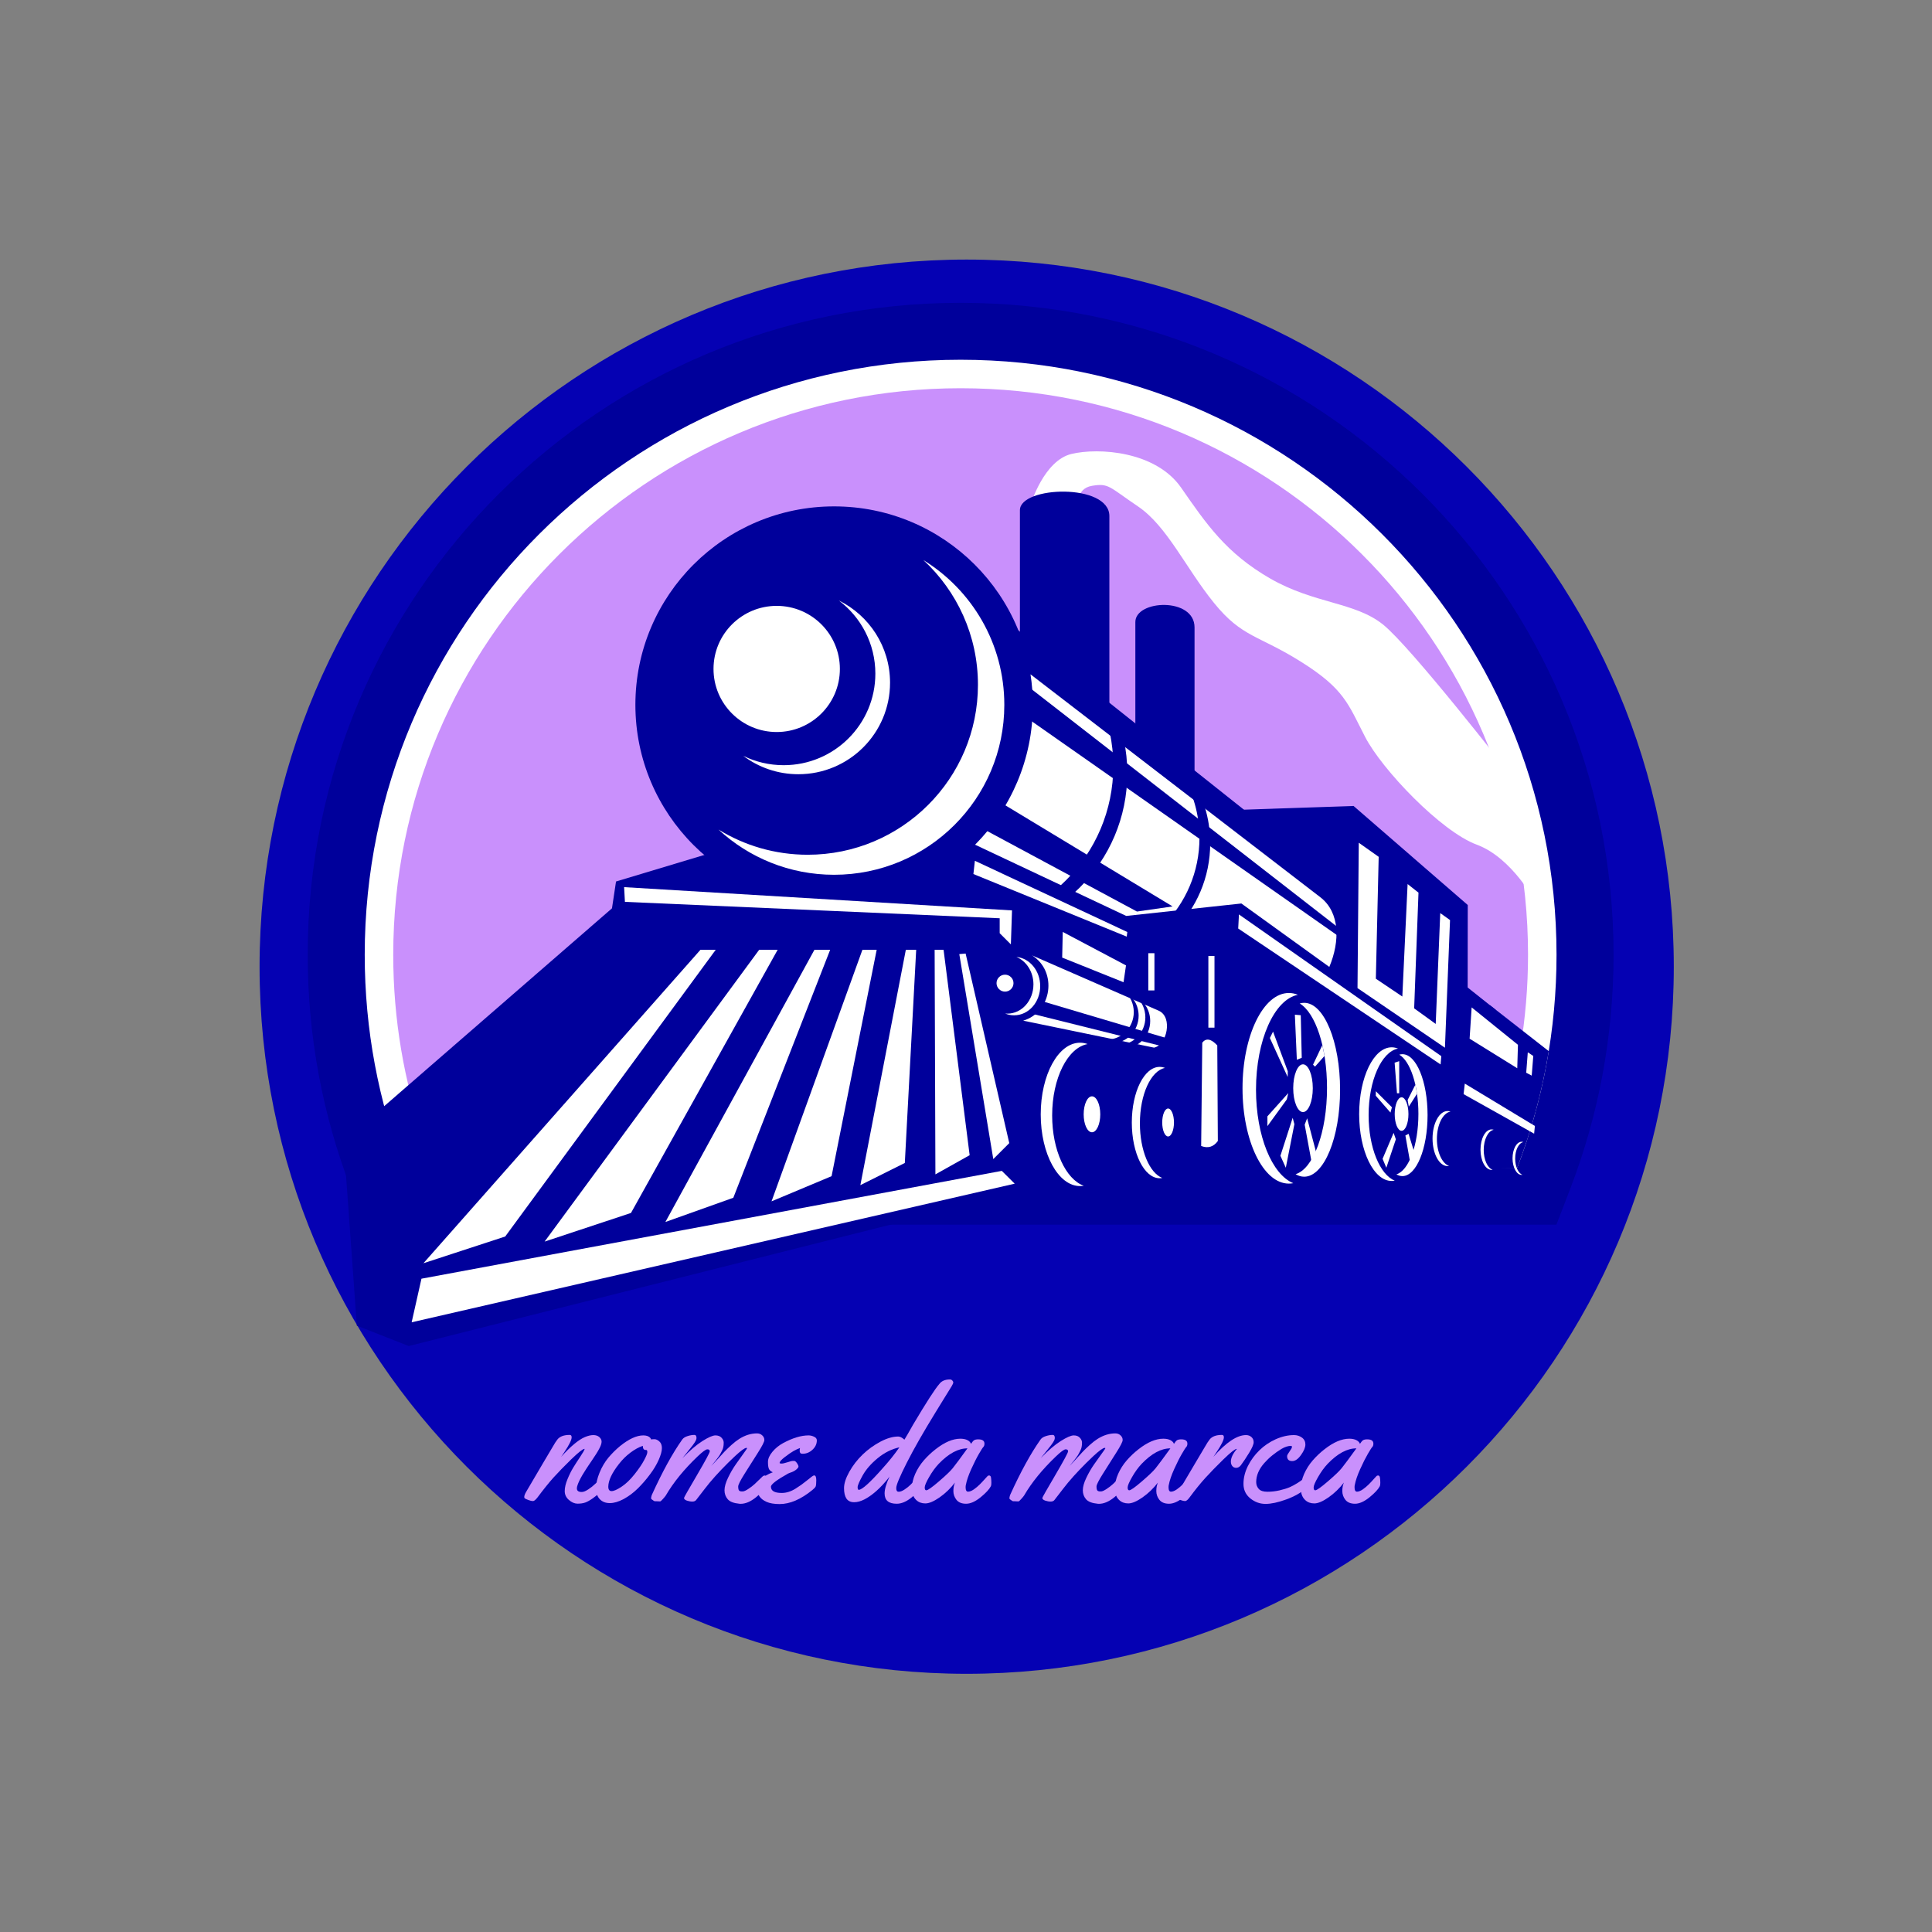 <svg xmlns="http://www.w3.org/2000/svg" xmlns:xlink="http://www.w3.org/1999/xlink" width="500" zoomAndPan="magnify" viewBox="0 0 375 375" height="500" preserveAspectRatio="xMidYMid meet" version="1.0"><rect x="0" y="0" width="375" height="375" fill="#808080" stroke="none"/><defs><g/><clipPath id="c42039d53a"><path d="M 50.383 50.383 L 324.883 50.383 L 324.883 324.883 L 50.383 324.883 Z M 50.383 50.383 " clip-rule="nonzero"/></clipPath><clipPath id="6a4c553a9a"><path d="M 59.723 58.781 L 313.191 58.781 L 313.191 238 L 59.723 238 Z M 59.723 58.781 " clip-rule="nonzero"/></clipPath><clipPath id="8db2779d7c"><path d="M 67.062 164.812 L 197.434 164.812 L 197.434 261.266 L 67.062 261.266 Z M 67.062 164.812 " clip-rule="nonzero"/></clipPath></defs><g clip-path="url(#c42039d53a)"><path fill="#0501b3" d="M 187.633 50.383 C 111.832 50.383 50.383 111.832 50.383 187.633 C 50.383 263.434 111.832 324.883 187.633 324.883 C 263.434 324.883 324.883 263.434 324.883 187.633 C 324.883 111.832 263.434 50.383 187.633 50.383 " fill-opacity="1" fill-rule="nonzero"/></g><g clip-path="url(#6a4c553a9a)"><path fill="#00009b" d="M 186.457 58.777 C 256.453 58.777 313.191 115.434 313.191 185.32 C 313.191 201.262 310.234 216.539 304.828 230.617 L 302.102 237.711 L 70.812 237.711 L 68.086 230.617 C 62.68 216.539 59.723 201.262 59.723 185.32 C 59.723 115.434 116.465 58.777 186.457 58.777 " fill-opacity="1" fill-rule="nonzero"/></g><path fill="#ffffff" d="M 70.793 185.32 C 70.793 121.535 122.574 69.828 186.457 69.828 C 250.34 69.828 302.121 121.535 302.121 185.32 C 302.121 199.887 299.422 213.824 294.492 226.66 L 78.422 226.66 C 73.492 213.824 70.793 199.887 70.793 185.32 " fill-opacity="1" fill-rule="nonzero"/><path fill="#c990fc" d="M 186.457 75.355 C 247.281 75.355 296.59 124.59 296.59 185.32 C 296.59 197.867 294.484 209.914 290.617 221.133 L 82.297 221.133 C 78.426 209.914 76.328 197.867 76.328 185.32 C 76.328 124.59 125.633 75.355 186.457 75.355 " fill-opacity="1" fill-rule="nonzero"/><path fill="#ffffff" d="M 200.117 97.75 C 200.117 97.75 202.664 89.395 207.949 88.117 C 213.238 86.84 224.336 87.57 229.258 94.66 C 234.18 101.754 238.016 107.387 246.566 112.301 C 255.121 117.215 262.965 116.836 268.426 121.207 C 273.883 125.57 292.828 149.949 292.828 149.949 L 296.832 164.496 L 298.102 175.223 C 298.102 175.223 293.555 166.5 286.637 163.949 C 279.719 161.395 268.254 149.391 264.965 143.027 C 261.676 136.664 260.957 133.746 252.574 128.48 C 244.195 123.211 241.109 123.77 235.641 117.031 C 230.172 110.293 226.539 102.117 220.887 98.297 C 215.234 94.48 215.234 93.75 211.957 94.297 C 208.68 94.844 209.23 98.48 209.23 98.48 L 200.117 97.75 " fill-opacity="1" fill-rule="evenodd"/><path fill="#00009b" d="M 220.371 120.738 C 220.371 116.41 231.859 115.875 231.859 121.785 L 231.859 165.699 L 220.371 165.699 L 220.371 120.738 " fill-opacity="1" fill-rule="evenodd"/><path fill="#00009b" d="M 197.965 99.027 C 197.965 94.328 215.328 93.746 215.328 100.168 L 215.328 147.879 L 197.965 147.879 L 197.965 99.027 " fill-opacity="1" fill-rule="evenodd"/><path fill="#00009b" d="M 288.691 226.66 C 288.961 218.488 289.211 203.113 289.172 195.086 L 300.613 204.027 C 299.336 211.863 297.266 219.438 294.492 226.66 L 288.691 226.66 " fill-opacity="1" fill-rule="nonzero"/><path fill="#00009b" d="M 171.758 101.777 L 290.277 195.969 C 290.32 204.082 290.473 212.227 290.199 220.336 L 147.078 173.047 L 171.758 101.777 " fill-opacity="1" fill-rule="evenodd"/><path fill="#00009b" d="M 123.328 136.805 C 123.328 115.531 140.598 98.289 161.898 98.289 C 183.203 98.289 200.473 115.531 200.473 136.805 C 200.473 158.074 183.203 175.32 161.898 175.32 C 140.598 175.32 123.328 158.074 123.328 136.805 " fill-opacity="1" fill-rule="nonzero"/><g clip-path="url(#8db2779d7c)"><path fill="#00009b" d="M 140.102 164.922 L 119.57 171.098 L 118.785 176.305 L 67.168 221.137 L 67.168 228.238 L 69.266 257.309 L 79.332 261.266 L 197.121 231.59 L 191.891 173.852 L 140.102 164.922 " fill-opacity="1" fill-rule="evenodd"/></g><path fill="#00009b" d="M 284.863 200.375 L 284.891 175.664 L 262.727 156.438 L 235.086 157.367 L 242.867 180.277 L 284.863 200.375 " fill-opacity="1" fill-rule="evenodd"/><path fill="#ffffff" d="M 179.23 108.711 C 188.656 114.523 194.938 124.93 194.938 136.805 C 194.938 155.023 180.148 169.793 161.898 169.793 C 153.234 169.793 145.348 166.461 139.453 161.012 C 144.488 164.113 150.426 165.906 156.781 165.906 C 175.031 165.906 189.82 151.137 189.82 132.918 C 189.82 123.352 185.742 114.738 179.23 108.711 " fill-opacity="1" fill-rule="nonzero"/><path fill="#ffffff" d="M 150.754 117.598 C 157.527 117.598 163.02 123.078 163.02 129.84 C 163.02 136.602 157.527 142.086 150.754 142.086 C 143.984 142.086 138.492 136.602 138.492 129.84 C 138.492 123.078 143.984 117.598 150.754 117.598 " fill-opacity="1" fill-rule="nonzero"/><path fill="#ffffff" d="M 256.285 174.16 C 260.102 177.102 260.105 182.711 258.02 187.68 L 240.949 175.367 L 218.598 177.781 L 189.262 163.957 C 196.191 156.992 200.473 147.398 200.473 136.805 C 200.473 134.793 200.32 132.812 200.02 130.883 L 256.285 174.16 " fill-opacity="1" fill-rule="evenodd"/><path fill="#00009b" d="M 216.09 148.699 C 216.09 144.164 215.125 139.852 213.391 135.961 L 216.176 137.473 C 217.867 141.324 218.809 145.586 218.809 150.062 C 218.809 167.391 204.738 181.438 187.383 181.438 C 181.773 181.438 176.512 179.973 171.953 177.402 C 175.84 179.121 180.141 180.074 184.664 180.074 C 202.02 180.074 216.09 166.027 216.09 148.699 " fill-opacity="1" fill-rule="nonzero"/><path fill="#00009b" d="M 220.551 141.66 C 229.004 145.398 234.902 153.848 234.902 163.676 C 234.902 176.965 224.113 187.738 210.801 187.738 C 206.5 187.738 202.465 186.613 198.969 184.645 C 201.949 185.961 205.246 186.691 208.715 186.691 C 222.027 186.691 232.816 175.918 232.816 162.629 C 232.816 153.629 227.875 145.789 220.551 141.66 " fill-opacity="1" fill-rule="nonzero"/><path fill="#00009b" d="M 192.875 231.496 L 294.27 226.645 L 295.137 213.164 L 187.141 182.652 L 192.875 231.496 " fill-opacity="1" fill-rule="evenodd"/><path fill="#ffffff" d="M 196.953 229.75 L 79.902 256.656 L 81.805 248.195 L 194.449 227.266 L 196.953 229.75 " fill-opacity="1" fill-rule="evenodd"/><path fill="#ffffff" d="M 183.082 183.84 L 188.207 224.223 L 181.562 227.945 L 181.41 183.598 L 183.082 183.84 " fill-opacity="1" fill-rule="evenodd"/><path fill="#ffffff" d="M 177.891 183.227 L 175.625 225.73 L 166.996 230.035 L 176.109 182.871 L 177.891 183.227 " fill-opacity="1" fill-rule="evenodd"/><path fill="#ffffff" d="M 170.496 182.688 L 161.41 228.293 L 149.754 233.18 L 168.164 182.223 L 170.496 182.688 " fill-opacity="1" fill-rule="evenodd"/><path fill="#ffffff" d="M 161.875 182.457 L 142.336 232.484 L 129.152 237.188 L 159.488 181.785 L 161.875 182.457 " fill-opacity="1" fill-rule="evenodd"/><path fill="#ffffff" d="M 152.375 181.785 L 122.473 235.434 L 105.707 240.992 L 149.176 181.875 L 152.375 181.785 " fill-opacity="1" fill-rule="evenodd"/><path fill="#ffffff" d="M 141.125 181.352 L 98.062 240.004 L 82.188 245.195 L 139.027 180.879 L 141.125 181.352 " fill-opacity="1" fill-rule="evenodd"/><path fill="#ffffff" d="M 196.211 183.305 L 196.43 176.711 L 121.141 172.195 L 121.297 175.051 L 194.039 178.234 L 194.039 181.133 L 196.211 183.305 " fill-opacity="1" fill-rule="evenodd"/><path fill="#ffffff" d="M 279.758 205 L 240.477 177.492 L 240.336 180.227 L 279.617 206.609 L 279.758 205 " fill-opacity="1" fill-rule="evenodd"/><path fill="#ffffff" d="M 200.316 185.438 C 205.312 188.57 204.195 196.465 198.598 198.109 L 223.992 203.344 C 226.457 202.898 227.723 197.441 224.906 196.176 L 200.316 185.438 " fill-opacity="1" fill-rule="evenodd"/><path fill="#ffffff" d="M 263.738 163.578 L 263.492 191.789 L 280.461 203.363 L 281.449 178.586 L 279.551 177.23 L 278.672 198.746 L 274.488 195.719 L 275.328 173.262 L 273.215 171.594 L 272.191 193.426 L 267.051 189.969 L 267.602 166.309 L 263.738 163.578 " fill-opacity="1" fill-rule="evenodd"/><path fill="#ffffff" d="M 281.262 226.312 C 281.168 226.332 281.074 226.34 280.977 226.34 C 279.359 226.34 278.055 223.945 278.055 220.996 C 278.055 218.047 279.359 215.652 280.977 215.652 C 281.172 215.652 281.363 215.688 281.547 215.754 C 280.066 216.012 278.902 218.297 278.902 221.074 C 278.902 223.668 279.918 225.828 281.262 226.312 " fill-opacity="1" fill-rule="nonzero"/><path fill="#ffffff" d="M 218.809 180.902 L 189.223 167.082 L 188.938 169.652 L 218.699 181.797 L 218.809 180.902 " fill-opacity="1" fill-rule="evenodd"/><path fill="#ffffff" d="M 206.281 180.887 L 206.168 185.867 L 218.078 190.652 L 218.555 187.383 L 206.281 180.887 " fill-opacity="1" fill-rule="evenodd"/><path fill="#ffffff" d="M 236.273 202.914 L 236.383 221.461 C 235.547 222.617 234.469 222.941 233.145 222.434 L 233.359 202.375 C 234.102 201.441 235.074 201.621 236.273 202.914 " fill-opacity="1" fill-rule="evenodd"/><path fill="#ffffff" d="M 234.543 185.555 L 235.73 185.555 L 235.73 199.465 L 234.543 199.465 L 234.543 185.555 " fill-opacity="1" fill-rule="nonzero"/><path fill="#ffffff" d="M 222.883 185.016 L 224.074 185.016 L 224.074 192.242 L 222.883 192.242 L 222.883 185.016 " fill-opacity="1" fill-rule="nonzero"/><path fill="#ffffff" d="M 197.285 185.742 C 199.871 185.992 201.902 188.426 201.902 191.398 C 201.902 194.531 199.641 197.07 196.844 197.07 C 196.23 197.07 195.641 196.949 195.098 196.723 C 195.242 196.734 195.387 196.746 195.535 196.746 C 198.328 196.746 200.59 194.203 200.59 191.066 C 200.59 188.625 199.215 186.539 197.285 185.742 " fill-opacity="1" fill-rule="nonzero"/><path fill="#00009b" d="M 227.598 175.938 L 192.676 154.824 L 188.082 159.414 L 220.684 176.93 L 227.598 175.938 " fill-opacity="1" fill-rule="evenodd"/><path fill="#00009b" d="M 260.367 180.523 L 197.602 131.73 L 197.602 138.137 L 260.699 182.344 L 260.367 180.523 " fill-opacity="1" fill-rule="evenodd"/><path fill="#ffffff" d="M 285.645 195.535 L 285.25 201.609 L 294.5 207.348 L 294.633 202.793 L 285.645 195.535 " fill-opacity="1" fill-rule="evenodd"/><path fill="#ffffff" d="M 289.719 227.055 C 289.652 227.066 289.582 227.074 289.512 227.074 C 288.324 227.074 287.363 225.316 287.363 223.148 C 287.363 220.977 288.324 219.219 289.512 219.219 C 289.656 219.219 289.797 219.246 289.934 219.293 C 288.84 219.484 287.988 221.16 287.988 223.203 C 287.988 225.109 288.734 226.699 289.719 227.055 " fill-opacity="1" fill-rule="nonzero"/><path fill="#ffffff" d="M 295.512 228.031 C 295.457 228.039 295.398 228.043 295.344 228.043 C 294.371 228.043 293.582 226.605 293.582 224.832 C 293.582 223.055 294.371 221.617 295.344 221.617 C 295.457 221.617 295.574 221.637 295.684 221.68 C 294.793 221.832 294.094 223.207 294.094 224.879 C 294.094 226.438 294.703 227.738 295.512 228.031 " fill-opacity="1" fill-rule="nonzero"/><path fill="#ffffff" d="M 172.758 132.508 C 172.758 142.324 164.793 150.277 154.961 150.277 C 150.945 150.277 147.242 148.949 144.262 146.707 C 146.629 147.871 149.293 148.523 152.109 148.523 C 161.938 148.523 169.906 140.566 169.906 130.754 C 169.906 124.953 167.117 119.797 162.812 116.555 C 168.703 119.449 172.758 125.504 172.758 132.508 " fill-opacity="1" fill-rule="nonzero"/><path fill="#ffffff" d="M 296.543 204.254 L 296.238 208.219 L 297.305 208.777 L 297.609 204.965 L 296.543 204.254 " fill-opacity="1" fill-rule="evenodd"/><path fill="#ffffff" d="M 297.773 220.043 L 284.082 212.371 L 284.316 210.328 L 297.922 218.551 L 297.773 220.043 " fill-opacity="1" fill-rule="evenodd"/><path fill="#ffffff" d="M 193.426 190.828 C 193.426 189.922 194.164 189.184 195.074 189.184 C 195.98 189.184 196.719 189.922 196.719 190.828 C 196.719 191.734 195.98 192.473 195.074 192.473 C 194.164 192.473 193.426 191.734 193.426 190.828 " fill-opacity="1" fill-rule="nonzero"/><path fill="#00009b" d="M 228.855 202.223 L 202.203 194.309 L 200.324 196.773 L 227.961 203.664 L 228.855 202.223 " fill-opacity="1" fill-rule="evenodd"/><path fill="#00009b" d="M 220.625 193.523 C 222.191 194.438 223.254 196.176 223.254 198.172 C 223.254 201.121 220.934 203.512 218.07 203.512 C 216.727 203.512 215.5 202.98 214.578 202.117 C 215.332 202.555 216.203 202.809 217.129 202.809 C 219.992 202.809 222.312 200.418 222.312 197.465 C 222.312 195.902 221.66 194.5 220.625 193.523 " fill-opacity="1" fill-rule="nonzero"/><path fill="#00009b" d="M 218.379 192.496 C 219.945 193.414 221.008 195.152 221.008 197.145 C 221.008 200.094 218.688 202.484 215.824 202.484 C 214.477 202.484 213.254 201.957 212.328 201.09 C 213.082 201.531 213.957 201.781 214.883 201.781 C 217.746 201.781 220.066 199.391 220.066 196.441 C 220.066 194.879 219.414 193.473 218.379 192.496 " fill-opacity="1" fill-rule="nonzero"/><path fill="#00009b" d="M 126.008 178.555 L 190.477 178.555 L 190.477 184.355 L 126.008 184.355 L 126.008 178.555 " fill-opacity="1" fill-rule="nonzero"/><path fill="#ffffff" d="M 186.199 185.191 L 192.797 224.977 L 195.898 221.879 L 187.426 185.082 L 186.199 185.191 " fill-opacity="1" fill-rule="evenodd"/><path fill="#ffffff" d="M 210.359 230.156 C 210.117 230.195 209.871 230.215 209.625 230.215 C 205.418 230.215 202.004 223.988 202.004 216.305 C 202.004 208.621 205.418 202.391 209.625 202.391 C 210.133 202.391 210.629 202.48 211.109 202.652 C 207.246 203.328 204.223 209.27 204.223 216.504 C 204.223 223.262 206.863 228.891 210.359 230.156 " fill-opacity="1" fill-rule="nonzero"/><path fill="#ffffff" d="M 210.34 216.289 C 210.34 214.359 211.059 212.797 211.949 212.797 C 212.84 212.797 213.562 214.359 213.562 216.289 C 213.562 218.215 212.84 219.773 211.949 219.773 C 211.059 219.773 210.34 218.215 210.34 216.289 " fill-opacity="1" fill-rule="nonzero"/><path fill="#ffffff" d="M 225.598 228.645 C 225.426 228.68 225.254 228.695 225.078 228.695 C 222.098 228.695 219.684 223.855 219.684 217.887 C 219.684 211.918 222.098 207.082 225.078 207.082 C 225.438 207.082 225.789 207.152 226.129 207.285 C 223.395 207.809 221.254 212.426 221.254 218.043 C 221.254 223.293 223.121 227.664 225.598 228.645 " fill-opacity="1" fill-rule="nonzero"/><path fill="#ffffff" d="M 225.586 217.875 C 225.586 216.379 226.094 215.164 226.727 215.164 C 227.355 215.164 227.867 216.379 227.867 217.875 C 227.867 219.371 227.355 220.586 226.727 220.586 C 226.094 220.586 225.586 219.371 225.586 217.875 " fill-opacity="1" fill-rule="nonzero"/><path fill="#ffffff" d="M 251.031 229.656 C 250.746 229.711 250.457 229.738 250.164 229.738 C 245.195 229.738 241.172 221.457 241.172 211.238 C 241.172 201.02 245.195 192.738 250.164 192.738 C 250.766 192.738 251.352 192.859 251.918 193.09 C 247.355 193.984 243.789 201.887 243.789 211.504 C 243.789 220.488 246.902 227.98 251.031 229.656 " fill-opacity="1" fill-rule="nonzero"/><path fill="#ffffff" d="M 252.27 194.773 C 252.555 194.688 252.848 194.645 253.141 194.645 C 256.988 194.645 260.109 202.199 260.109 211.52 C 260.109 220.84 256.988 228.398 253.141 228.398 C 252.566 228.398 252.008 228.23 251.473 227.91 C 254.91 226.875 257.574 219.773 257.574 211.164 C 257.574 203.234 255.316 196.582 252.27 194.773 " fill-opacity="1" fill-rule="nonzero"/><path fill="#ffffff" d="M 251.012 211.219 C 251.012 208.656 251.863 206.582 252.91 206.582 C 253.961 206.582 254.812 208.656 254.812 211.219 C 254.812 213.777 253.961 215.855 252.91 215.855 C 251.863 215.855 251.012 213.777 251.012 211.219 " fill-opacity="1" fill-rule="nonzero"/><path fill="#ffffff" d="M 270.727 229.168 C 270.527 229.203 270.324 229.223 270.121 229.223 C 266.637 229.223 263.812 223.418 263.812 216.254 C 263.812 209.09 266.637 203.281 270.121 203.281 C 270.539 203.281 270.953 203.367 271.352 203.527 C 268.152 204.156 265.648 209.695 265.648 216.441 C 265.648 222.738 267.832 227.988 270.727 229.168 " fill-opacity="1" fill-rule="nonzero"/><path fill="#ffffff" d="M 271.598 204.707 C 271.797 204.648 272 204.617 272.207 204.617 C 274.906 204.617 277.09 209.914 277.09 216.449 C 277.09 222.984 274.906 228.281 272.207 228.281 C 271.805 228.281 271.41 228.164 271.039 227.941 C 273.449 227.215 275.312 222.234 275.312 216.203 C 275.312 210.641 273.73 205.977 271.598 204.707 " fill-opacity="1" fill-rule="nonzero"/><path fill="#ffffff" d="M 270.711 216.238 C 270.711 214.441 271.309 212.988 272.047 212.988 C 272.781 212.988 273.379 214.441 273.379 216.238 C 273.379 218.035 272.781 219.488 272.047 219.488 C 271.309 219.488 270.711 218.035 270.711 216.238 " fill-opacity="1" fill-rule="nonzero"/><path fill="#ffffff" d="M 252.477 197.051 L 252.668 205.32 L 251.715 205.703 L 251.332 196.953 L 252.477 197.051 " fill-opacity="1" fill-rule="evenodd"/><path fill="#ffffff" d="M 256.668 202.836 L 254.859 206.652 L 255.242 207.035 L 257.086 204.957 L 256.668 202.836 " fill-opacity="1" fill-rule="evenodd"/><path fill="#ffffff" d="M 253.715 217.059 L 255.664 224.43 L 254.574 225.52 L 253.238 218.297 L 253.715 217.059 " fill-opacity="1" fill-rule="evenodd"/><path fill="#ffffff" d="M 251.238 218.203 L 249.574 226.66 L 248.527 224.336 L 250.91 216.965 L 251.238 218.203 " fill-opacity="1" fill-rule="evenodd"/><path fill="#ffffff" d="M 249.766 213.402 L 246.004 218.582 L 246.004 216.68 L 250.051 212.164 L 249.766 213.402 " fill-opacity="1" fill-rule="evenodd"/><path fill="#ffffff" d="M 249.957 207.934 L 247.098 200.234 L 246.48 201.473 L 249.934 209.043 L 249.957 207.934 " fill-opacity="1" fill-rule="evenodd"/><path fill="#ffffff" d="M 274.719 210.547 L 273.219 213.508 L 273.445 214.797 L 275.043 212.297 L 274.719 210.547 " fill-opacity="1" fill-rule="evenodd"/><path fill="#ffffff" d="M 273.402 220.07 L 274.707 224.309 L 273.625 225.148 L 272.785 220.395 L 273.402 220.07 " fill-opacity="1" fill-rule="evenodd"/><path fill="#ffffff" d="M 270.934 221.133 L 269.086 226.66 L 268.359 224.926 L 270.5 219.887 L 270.934 221.133 " fill-opacity="1" fill-rule="evenodd"/><path fill="#ffffff" d="M 271.586 205.973 L 271.586 212.203 L 271.152 212.203 L 270.695 206.258 L 271.586 205.973 " fill-opacity="1" fill-rule="evenodd"/><path fill="#ffffff" d="M 270.172 214.922 L 267.051 211.805 L 267.035 212.684 L 269.891 215.953 L 270.172 214.922 " fill-opacity="1" fill-rule="evenodd"/><g fill="#c990fc" fill-opacity="1"><g transform="translate(102.785, 291.329)"><g><path d="M 9.188 -2.422 C 9.188 -1.961 9.5 -1.734 10.125 -1.734 C 10.457 -1.734 10.879 -1.898 11.391 -2.234 C 11.898 -2.566 12.359 -2.93 12.766 -3.328 C 13.859 -4.41 14.477 -4.953 14.625 -4.953 C 14.895 -4.953 15.031 -4.555 15.031 -3.766 C 15.031 -2.984 14.785 -2.445 14.297 -2.156 C 12.797 -0.801 11.633 0.02 10.812 0.312 C 10.352 0.469 9.844 0.539 9.281 0.531 C 8.727 0.52 8.18 0.281 7.641 -0.188 C 7.098 -0.656 6.828 -1.227 6.828 -1.906 C 6.828 -2.582 7.004 -3.348 7.359 -4.203 C 7.711 -5.066 8.078 -5.805 8.453 -6.422 C 8.828 -7.035 9.285 -7.75 9.828 -8.562 C 10.367 -9.375 10.656 -9.879 10.688 -10.078 L 10.656 -10.109 C 10.312 -10.078 9.453 -9.395 8.078 -8.062 C 6.711 -6.727 5.582 -5.566 4.688 -4.578 C 3.801 -3.598 2.742 -2.285 1.516 -0.641 C 1.16 -0.191 0.875 0.031 0.656 0.031 C 0.438 0.031 0.145 -0.035 -0.219 -0.172 C -0.594 -0.316 -0.82 -0.422 -0.906 -0.484 C -0.988 -0.547 -1.031 -0.641 -1.031 -0.766 C -1.031 -0.891 -0.992 -1.047 -0.922 -1.234 C -0.848 -1.422 -0.773 -1.57 -0.703 -1.688 C -0.641 -1.812 -0.531 -2 -0.375 -2.25 C -0.219 -2.5 0.094 -3.031 0.562 -3.844 C 1.031 -4.656 1.742 -5.867 2.703 -7.484 C 3.672 -9.098 4.25 -10.07 4.438 -10.406 C 4.832 -11.102 5.156 -11.609 5.406 -11.922 C 5.875 -12.516 6.672 -12.812 7.797 -12.812 C 8.047 -12.812 8.172 -12.656 8.172 -12.344 C 8.172 -11.852 7.719 -10.926 6.812 -9.562 L 6.141 -8.562 C 7.961 -10.582 9.492 -11.859 10.734 -12.391 C 11.348 -12.648 11.895 -12.781 12.375 -12.781 C 12.863 -12.781 13.254 -12.648 13.547 -12.391 C 13.836 -12.129 13.984 -11.836 13.984 -11.516 C 13.984 -11.191 13.867 -10.805 13.641 -10.359 C 13.422 -9.922 13.195 -9.523 12.969 -9.172 C 12.75 -8.816 12.457 -8.375 12.094 -7.844 C 11.727 -7.312 11.531 -7.02 11.5 -6.969 C 11.469 -6.926 11.383 -6.801 11.25 -6.594 C 11.113 -6.395 11.016 -6.242 10.953 -6.141 C 10.891 -6.047 10.785 -5.879 10.641 -5.641 C 10.492 -5.41 10.375 -5.219 10.281 -5.062 C 10.195 -4.906 10.086 -4.711 9.953 -4.484 C 9.828 -4.254 9.723 -4.051 9.641 -3.875 C 9.566 -3.707 9.488 -3.523 9.406 -3.328 C 9.258 -2.961 9.188 -2.66 9.188 -2.422 Z M 9.188 -2.422 "/></g></g></g><g fill="#c990fc" fill-opacity="1"><g transform="translate(115.365, 291.329)"><g><path d="M 11.656 -11.984 C 11.969 -11.984 12.285 -11.836 12.609 -11.547 C 12.941 -11.266 13.109 -10.832 13.109 -10.25 C 13.109 -9.676 12.906 -8.926 12.5 -8 C 12.094 -7.07 11.531 -6.129 10.812 -5.172 C 10.102 -4.211 9.32 -3.305 8.469 -2.453 C 7.613 -1.609 6.691 -0.914 5.703 -0.375 C 4.711 0.156 3.812 0.422 3 0.422 C 2.195 0.422 1.551 0.172 1.062 -0.328 C 0.57 -0.836 0.328 -1.547 0.328 -2.453 C 0.328 -3.367 0.551 -4.375 1 -5.469 C 1.445 -6.57 2.02 -7.547 2.719 -8.391 C 3.426 -9.234 4.188 -9.988 5 -10.656 C 6.707 -12.031 8.207 -12.719 9.5 -12.719 C 10.07 -12.719 10.504 -12.578 10.797 -12.297 C 10.898 -12.203 10.953 -12.117 10.953 -12.047 L 10.953 -11.953 C 11.109 -11.973 11.344 -11.984 11.656 -11.984 Z M 10.062 -9.891 L 9.953 -9.891 C 9.586 -9.891 9.406 -10.156 9.406 -10.688 C 8.633 -10.438 7.828 -9.992 6.984 -9.359 C 6.148 -8.734 5.406 -7.992 4.75 -7.141 C 3.406 -5.422 2.723 -3.969 2.703 -2.781 C 2.703 -2.195 2.914 -1.906 3.344 -1.906 C 3.781 -1.906 4.422 -2.188 5.266 -2.75 C 6.117 -3.312 6.961 -4.117 7.797 -5.172 C 8.629 -6.223 9.25 -7.133 9.656 -7.906 C 10.07 -8.676 10.281 -9.195 10.281 -9.469 C 10.281 -9.75 10.207 -9.891 10.062 -9.891 Z M 10.062 -9.891 "/></g></g></g><g fill="#c990fc" fill-opacity="1"><g transform="translate(127.158, 291.329)"><g><path d="M 0.969 0.094 L 0.203 0.062 L -0.078 0.062 C -0.18 0.031 -0.289 -0.031 -0.406 -0.125 C -0.531 -0.219 -0.625 -0.285 -0.688 -0.328 C -0.75 -0.367 -0.781 -0.441 -0.781 -0.547 C -0.781 -0.66 -0.738 -0.852 -0.656 -1.125 C 1.383 -5.625 3.359 -9.223 5.266 -11.922 C 5.473 -12.211 5.812 -12.43 6.281 -12.578 C 6.75 -12.734 7.203 -12.812 7.641 -12.812 C 7.898 -12.812 8.031 -12.609 8.031 -12.203 C 8.031 -12.086 7.988 -11.93 7.906 -11.734 C 7.82 -11.547 7.613 -11.227 7.281 -10.781 C 6.945 -10.344 6.547 -9.836 6.078 -9.266 C 5.617 -8.703 5.359 -8.379 5.297 -8.297 C 6.734 -9.785 8.031 -10.895 9.188 -11.625 C 10.344 -12.352 11.18 -12.719 11.703 -12.719 C 12.223 -12.719 12.617 -12.566 12.891 -12.266 C 13.172 -11.973 13.312 -11.656 13.312 -11.312 C 13.312 -10.969 13.285 -10.68 13.234 -10.453 C 13.191 -10.234 13.109 -10 12.984 -9.75 C 12.859 -9.508 12.75 -9.301 12.656 -9.125 C 12.57 -8.957 12.426 -8.734 12.219 -8.453 C 12.008 -8.172 11.863 -7.977 11.781 -7.875 C 11.707 -7.77 11.547 -7.57 11.297 -7.281 C 11.047 -6.988 10.91 -6.828 10.891 -6.797 C 11.191 -7.086 11.602 -7.52 12.125 -8.094 C 12.645 -8.676 13.086 -9.16 13.453 -9.547 C 13.816 -9.93 14.27 -10.367 14.812 -10.859 C 15.352 -11.348 15.863 -11.742 16.344 -12.047 C 17.469 -12.754 18.613 -13.109 19.781 -13.109 C 20.176 -13.109 20.508 -12.984 20.781 -12.734 C 21.062 -12.484 21.203 -12.18 21.203 -11.828 C 21.203 -11.484 20.773 -10.645 19.922 -9.312 C 19.078 -7.988 18.234 -6.656 17.391 -5.312 C 16.547 -3.977 16.125 -3.141 16.125 -2.797 C 16.125 -2.316 16.211 -2.031 16.391 -1.938 C 16.566 -1.852 16.781 -1.82 17.031 -1.844 C 17.281 -1.863 17.633 -2.023 18.094 -2.328 C 18.551 -2.629 18.957 -2.941 19.312 -3.266 C 19.883 -3.797 20.414 -4.305 20.906 -4.797 C 21.02 -4.891 21.141 -4.938 21.266 -4.938 C 21.461 -4.938 21.582 -4.785 21.625 -4.484 C 21.664 -4.18 21.688 -3.863 21.688 -3.531 C 21.688 -3.207 21.656 -2.984 21.594 -2.859 C 21.289 -2.273 20.617 -1.555 19.578 -0.703 C 18.535 0.141 17.539 0.562 16.594 0.562 C 16.477 0.562 16.395 0.555 16.344 0.547 C 15.258 0.441 14.508 0.148 14.094 -0.328 C 13.676 -0.816 13.469 -1.395 13.469 -2.062 C 13.469 -2.738 13.695 -3.551 14.156 -4.5 C 14.613 -5.457 15.113 -6.32 15.656 -7.094 C 16.207 -7.875 16.707 -8.578 17.156 -9.203 C 17.613 -9.828 17.844 -10.164 17.844 -10.219 C 17.844 -10.27 17.801 -10.297 17.719 -10.297 C 17.395 -10.297 16.672 -9.773 15.547 -8.734 C 13.629 -6.93 11.973 -5.195 10.578 -3.531 C 10.211 -3.094 9.344 -1.977 7.969 -0.188 C 7.812 0.02 7.562 0.125 7.219 0.125 C 6.883 0.125 6.531 0.062 6.156 -0.062 C 5.789 -0.195 5.609 -0.367 5.609 -0.578 C 5.609 -0.68 6.441 -2.148 8.109 -4.984 C 9.773 -7.828 10.609 -9.375 10.609 -9.625 C 10.609 -9.883 10.453 -10.016 10.141 -10.016 C 9.836 -10.016 9.203 -9.551 8.234 -8.625 C 5.586 -6.094 3.535 -3.57 2.078 -1.062 C 1.984 -0.914 1.797 -0.688 1.516 -0.375 C 1.242 -0.062 1.062 0.094 0.969 0.094 Z M 0.969 0.094 "/></g></g></g><g fill="#c990fc" fill-opacity="1"><g transform="translate(146.75, 291.329)"><g><path d="M 11.797 -11.766 C 11.797 -11.066 11.516 -10.457 10.953 -9.938 C 10.391 -9.414 9.754 -9.156 9.047 -9.156 C 8.816 -9.156 8.66 -9.207 8.578 -9.312 C 8.504 -9.426 8.469 -9.57 8.469 -9.75 C 8.469 -9.926 8.488 -10.098 8.531 -10.266 C 8.156 -10.141 7.738 -9.945 7.281 -9.688 C 6.82 -9.426 6.254 -9.035 5.578 -8.516 C 4.91 -8.004 4.578 -7.625 4.578 -7.375 C 4.578 -7.289 4.695 -7.25 4.938 -7.25 C 5.188 -7.25 5.566 -7.332 6.078 -7.5 C 6.598 -7.676 6.957 -7.766 7.156 -7.766 C 7.363 -7.766 7.5 -7.754 7.562 -7.734 C 7.695 -7.66 7.844 -7.5 8 -7.25 C 8.156 -7.008 8.234 -6.816 8.234 -6.672 C 8.234 -6.535 8.098 -6.348 7.828 -6.109 C 7.555 -5.879 7.25 -5.703 6.906 -5.578 C 6.562 -5.461 6.332 -5.375 6.219 -5.312 C 4 -4.07 2.891 -3.223 2.891 -2.766 C 2.891 -1.953 3.586 -1.547 4.984 -1.547 C 5.879 -1.547 6.773 -1.828 7.672 -2.391 C 8.441 -2.867 9.129 -3.359 9.734 -3.859 C 10.348 -4.359 10.738 -4.664 10.906 -4.781 C 11.07 -4.895 11.195 -4.953 11.281 -4.953 C 11.551 -4.953 11.688 -4.645 11.688 -4.031 C 11.688 -3.426 11.648 -3.023 11.578 -2.828 C 11.504 -2.641 11.289 -2.406 10.938 -2.125 C 8.695 -0.301 6.578 0.609 4.578 0.609 C 3.504 0.609 2.648 0.461 2.016 0.172 C 0.836 -0.359 0.25 -1.176 0.25 -2.281 C 0.25 -3.727 1.25 -4.82 3.25 -5.562 C 2.852 -5.738 2.598 -5.969 2.484 -6.25 C 2.367 -6.531 2.312 -6.973 2.312 -7.578 C 2.312 -8.191 2.598 -8.844 3.172 -9.531 C 3.742 -10.219 4.441 -10.785 5.266 -11.234 C 7.109 -12.223 8.754 -12.719 10.203 -12.719 C 10.547 -12.719 10.895 -12.633 11.25 -12.469 C 11.613 -12.301 11.797 -12.066 11.797 -11.766 Z M 11.797 -11.766 "/></g></g></g><g fill="#c990fc" fill-opacity="1"><g transform="translate(156.971, 291.329)"><g/></g></g><g fill="#c990fc" fill-opacity="1"><g transform="translate(163.654, 291.329)"><g><path d="M 20.719 -23.578 C 20.914 -23.578 21.07 -23.508 21.188 -23.375 C 21.312 -23.25 21.375 -23.117 21.375 -22.984 C 21.375 -22.859 21.27 -22.617 21.062 -22.266 C 20.852 -21.922 20.379 -21.156 19.641 -19.969 C 18.91 -18.789 18.344 -17.867 17.938 -17.203 C 15.562 -13.336 13.695 -10.066 12.344 -7.391 C 10.988 -4.711 10.312 -3.098 10.312 -2.547 L 10.312 -2.422 C 10.312 -1.992 10.469 -1.781 10.781 -1.781 C 11.102 -1.781 11.484 -1.926 11.922 -2.219 C 12.367 -2.508 12.758 -2.82 13.094 -3.156 C 13.426 -3.488 13.766 -3.836 14.109 -4.203 C 14.453 -4.566 14.66 -4.781 14.734 -4.844 C 14.805 -4.906 14.898 -4.938 15.016 -4.938 C 15.191 -4.938 15.305 -4.82 15.359 -4.594 C 15.41 -4.375 15.438 -4.062 15.438 -3.656 C 15.438 -3.25 15.406 -2.984 15.344 -2.859 C 15.039 -2.273 14.375 -1.562 13.344 -0.719 C 12.312 0.125 11.332 0.547 10.406 0.547 C 8.832 0.547 8.047 -0.117 8.047 -1.453 C 8.047 -2.273 8.363 -3.359 9 -4.703 C 8.145 -3.598 7.281 -2.66 6.406 -1.891 C 4.77 -0.461 3.348 0.25 2.141 0.25 C 1.461 0.25 0.961 0.016 0.641 -0.453 C 0.328 -0.922 0.172 -1.598 0.172 -2.484 C 0.172 -3.379 0.516 -4.441 1.203 -5.672 C 1.898 -6.91 2.766 -8.023 3.797 -9.016 C 4.828 -10.004 5.973 -10.832 7.234 -11.5 C 8.492 -12.164 9.648 -12.5 10.703 -12.5 C 11.047 -12.5 11.441 -12.297 11.891 -11.891 C 12.191 -12.367 12.75 -13.332 13.562 -14.781 C 16.133 -19.113 17.836 -21.754 18.672 -22.703 C 19.109 -23.285 19.789 -23.578 20.719 -23.578 Z M 10.922 -10.406 C 9.41 -10.07 8.004 -9.367 6.703 -8.297 C 5.41 -7.234 4.438 -6.113 3.781 -4.938 C 3.133 -3.77 2.812 -3.016 2.812 -2.672 C 2.812 -2.328 2.883 -2.156 3.031 -2.156 C 3.664 -2.156 5.223 -3.562 7.703 -6.375 C 8.941 -7.75 10.016 -9.094 10.922 -10.406 Z M 10.922 -10.406 "/></g></g></g><g fill="#c990fc" fill-opacity="1"><g transform="translate(176.909, 291.329)"><g><path d="M 12.969 -11.953 C 13.77 -11.953 14.172 -11.676 14.172 -11.125 C 14.172 -10.832 14.102 -10.617 13.969 -10.484 C 13.832 -10.348 13.539 -9.895 13.094 -9.125 C 12.645 -8.352 12.148 -7.367 11.609 -6.172 C 11.066 -4.973 10.719 -3.945 10.562 -3.094 C 10.531 -2.988 10.516 -2.844 10.516 -2.656 C 10.516 -2.082 10.672 -1.797 10.984 -1.797 C 11.305 -1.797 11.68 -1.941 12.109 -2.234 C 12.535 -2.535 12.914 -2.852 13.25 -3.188 C 13.594 -3.531 13.922 -3.879 14.234 -4.234 C 14.555 -4.598 14.75 -4.805 14.812 -4.859 C 14.875 -4.91 14.969 -4.938 15.094 -4.938 C 15.289 -4.938 15.41 -4.785 15.453 -4.484 C 15.492 -4.18 15.516 -3.863 15.516 -3.531 C 15.516 -3.207 15.484 -2.984 15.422 -2.859 C 15.117 -2.266 14.453 -1.547 13.422 -0.703 C 12.391 0.129 11.453 0.547 10.609 0.547 C 9.766 0.547 9.141 0.289 8.734 -0.219 C 8.336 -0.727 8.141 -1.297 8.141 -1.922 C 8.141 -2.547 8.242 -3.094 8.453 -3.562 C 7.586 -2.438 6.594 -1.477 5.469 -0.688 C 4.344 0.094 3.422 0.484 2.703 0.484 C 1.992 0.484 1.41 0.27 0.953 -0.156 C 0.379 -0.688 0.094 -1.426 0.094 -2.375 C 0.094 -3.332 0.305 -4.289 0.734 -5.25 C 1.16 -6.207 1.719 -7.082 2.406 -7.875 C 3.094 -8.664 3.852 -9.383 4.688 -10.031 C 6.426 -11.395 8.031 -12.078 9.5 -12.078 C 10.062 -12.078 10.52 -11.984 10.875 -11.797 C 11.238 -11.609 11.469 -11.367 11.562 -11.078 C 11.812 -11.461 12.02 -11.703 12.188 -11.797 C 12.363 -11.898 12.625 -11.953 12.969 -11.953 Z M 10.875 -10.203 C 9.082 -10.203 7.227 -9.207 5.312 -7.219 C 4.633 -6.5 4.008 -5.641 3.438 -4.641 C 2.863 -3.648 2.578 -2.973 2.578 -2.609 C 2.578 -2.242 2.68 -2.062 2.891 -2.062 C 3.18 -2.062 4 -2.641 5.344 -3.797 C 6.688 -4.953 7.578 -5.805 8.016 -6.359 C 8.504 -6.961 9.457 -8.242 10.875 -10.203 Z M 10.875 -10.203 "/></g></g></g><g fill="#c990fc" fill-opacity="1"><g transform="translate(190.023, 291.329)"><g/></g></g><g fill="#c990fc" fill-opacity="1"><g transform="translate(196.706, 291.329)"><g><path d="M 0.969 0.094 L 0.203 0.062 L -0.078 0.062 C -0.18 0.031 -0.289 -0.031 -0.406 -0.125 C -0.531 -0.219 -0.625 -0.285 -0.688 -0.328 C -0.75 -0.367 -0.781 -0.441 -0.781 -0.547 C -0.781 -0.66 -0.738 -0.852 -0.656 -1.125 C 1.383 -5.625 3.359 -9.223 5.266 -11.922 C 5.473 -12.211 5.812 -12.43 6.281 -12.578 C 6.75 -12.734 7.203 -12.812 7.641 -12.812 C 7.898 -12.812 8.031 -12.609 8.031 -12.203 C 8.031 -12.086 7.988 -11.93 7.906 -11.734 C 7.82 -11.547 7.613 -11.227 7.281 -10.781 C 6.945 -10.344 6.547 -9.836 6.078 -9.266 C 5.617 -8.703 5.359 -8.379 5.297 -8.297 C 6.734 -9.785 8.031 -10.895 9.188 -11.625 C 10.344 -12.352 11.18 -12.719 11.703 -12.719 C 12.223 -12.719 12.617 -12.566 12.891 -12.266 C 13.172 -11.973 13.312 -11.656 13.312 -11.312 C 13.312 -10.969 13.285 -10.68 13.234 -10.453 C 13.191 -10.234 13.109 -10 12.984 -9.75 C 12.859 -9.508 12.75 -9.301 12.656 -9.125 C 12.57 -8.957 12.426 -8.734 12.219 -8.453 C 12.008 -8.172 11.863 -7.977 11.781 -7.875 C 11.707 -7.77 11.547 -7.57 11.297 -7.281 C 11.047 -6.988 10.91 -6.828 10.891 -6.797 C 11.191 -7.086 11.602 -7.52 12.125 -8.094 C 12.645 -8.676 13.086 -9.16 13.453 -9.547 C 13.816 -9.93 14.27 -10.367 14.812 -10.859 C 15.352 -11.348 15.863 -11.742 16.344 -12.047 C 17.469 -12.754 18.613 -13.109 19.781 -13.109 C 20.176 -13.109 20.508 -12.984 20.781 -12.734 C 21.062 -12.484 21.203 -12.18 21.203 -11.828 C 21.203 -11.484 20.773 -10.645 19.922 -9.312 C 19.078 -7.988 18.234 -6.656 17.391 -5.312 C 16.547 -3.977 16.125 -3.141 16.125 -2.797 C 16.125 -2.316 16.211 -2.031 16.391 -1.938 C 16.566 -1.852 16.781 -1.82 17.031 -1.844 C 17.281 -1.863 17.633 -2.023 18.094 -2.328 C 18.551 -2.629 18.957 -2.941 19.312 -3.266 C 19.883 -3.797 20.414 -4.305 20.906 -4.797 C 21.02 -4.891 21.141 -4.938 21.266 -4.938 C 21.461 -4.938 21.582 -4.785 21.625 -4.484 C 21.664 -4.18 21.688 -3.863 21.688 -3.531 C 21.688 -3.207 21.656 -2.984 21.594 -2.859 C 21.289 -2.273 20.617 -1.555 19.578 -0.703 C 18.535 0.141 17.539 0.562 16.594 0.562 C 16.477 0.562 16.395 0.555 16.344 0.547 C 15.258 0.441 14.508 0.148 14.094 -0.328 C 13.676 -0.816 13.469 -1.395 13.469 -2.062 C 13.469 -2.738 13.695 -3.551 14.156 -4.5 C 14.613 -5.457 15.113 -6.32 15.656 -7.094 C 16.207 -7.875 16.707 -8.578 17.156 -9.203 C 17.613 -9.828 17.844 -10.164 17.844 -10.219 C 17.844 -10.27 17.801 -10.297 17.719 -10.297 C 17.395 -10.297 16.672 -9.773 15.547 -8.734 C 13.629 -6.93 11.973 -5.195 10.578 -3.531 C 10.211 -3.094 9.344 -1.977 7.969 -0.188 C 7.812 0.02 7.562 0.125 7.219 0.125 C 6.883 0.125 6.531 0.062 6.156 -0.062 C 5.789 -0.195 5.609 -0.367 5.609 -0.578 C 5.609 -0.68 6.441 -2.148 8.109 -4.984 C 9.773 -7.828 10.609 -9.375 10.609 -9.625 C 10.609 -9.883 10.453 -10.016 10.141 -10.016 C 9.836 -10.016 9.203 -9.551 8.234 -8.625 C 5.586 -6.094 3.535 -3.57 2.078 -1.062 C 1.984 -0.914 1.797 -0.688 1.516 -0.375 C 1.242 -0.062 1.062 0.094 0.969 0.094 Z M 0.969 0.094 "/></g></g></g><g fill="#c990fc" fill-opacity="1"><g transform="translate(216.298, 291.329)"><g><path d="M 12.969 -11.953 C 13.77 -11.953 14.172 -11.676 14.172 -11.125 C 14.172 -10.832 14.102 -10.617 13.969 -10.484 C 13.832 -10.348 13.539 -9.895 13.094 -9.125 C 12.645 -8.352 12.148 -7.367 11.609 -6.172 C 11.066 -4.973 10.719 -3.945 10.562 -3.094 C 10.531 -2.988 10.516 -2.844 10.516 -2.656 C 10.516 -2.082 10.672 -1.797 10.984 -1.797 C 11.305 -1.797 11.68 -1.941 12.109 -2.234 C 12.535 -2.535 12.914 -2.852 13.25 -3.188 C 13.594 -3.531 13.922 -3.879 14.234 -4.234 C 14.555 -4.598 14.75 -4.805 14.812 -4.859 C 14.875 -4.91 14.969 -4.938 15.094 -4.938 C 15.289 -4.938 15.41 -4.785 15.453 -4.484 C 15.492 -4.18 15.516 -3.863 15.516 -3.531 C 15.516 -3.207 15.484 -2.984 15.422 -2.859 C 15.117 -2.266 14.453 -1.547 13.422 -0.703 C 12.391 0.129 11.453 0.547 10.609 0.547 C 9.766 0.547 9.141 0.289 8.734 -0.219 C 8.336 -0.727 8.141 -1.297 8.141 -1.922 C 8.141 -2.547 8.242 -3.094 8.453 -3.562 C 7.586 -2.438 6.594 -1.477 5.469 -0.688 C 4.344 0.094 3.422 0.484 2.703 0.484 C 1.992 0.484 1.41 0.27 0.953 -0.156 C 0.379 -0.688 0.094 -1.426 0.094 -2.375 C 0.094 -3.332 0.305 -4.289 0.734 -5.25 C 1.16 -6.207 1.719 -7.082 2.406 -7.875 C 3.094 -8.664 3.852 -9.383 4.688 -10.031 C 6.426 -11.395 8.031 -12.078 9.5 -12.078 C 10.062 -12.078 10.52 -11.984 10.875 -11.797 C 11.238 -11.609 11.469 -11.367 11.562 -11.078 C 11.812 -11.461 12.02 -11.703 12.188 -11.797 C 12.363 -11.898 12.625 -11.953 12.969 -11.953 Z M 10.875 -10.203 C 9.082 -10.203 7.227 -9.207 5.312 -7.219 C 4.633 -6.5 4.008 -5.641 3.438 -4.641 C 2.863 -3.648 2.578 -2.973 2.578 -2.609 C 2.578 -2.242 2.68 -2.062 2.891 -2.062 C 3.18 -2.062 4 -2.641 5.344 -3.797 C 6.688 -4.953 7.578 -5.805 8.016 -6.359 C 8.504 -6.961 9.457 -8.242 10.875 -10.203 Z M 10.875 -10.203 "/></g></g></g><g fill="#c990fc" fill-opacity="1"><g transform="translate(229.412, 291.329)"><g><path d="M 6.109 -8.562 C 8.586 -11.375 10.695 -12.781 12.438 -12.781 C 12.863 -12.781 13.219 -12.648 13.5 -12.391 C 13.781 -12.141 13.922 -11.805 13.922 -11.391 C 13.922 -10.984 13.629 -10.301 13.047 -9.344 C 12.461 -8.383 11.926 -7.578 11.438 -6.922 C 11.164 -6.586 10.863 -6.422 10.531 -6.422 C 10.207 -6.422 9.953 -6.539 9.766 -6.781 C 9.586 -7.02 9.5 -7.301 9.5 -7.625 C 9.5 -8.352 9.883 -9.172 10.656 -10.078 L 10.625 -10.109 C 10.281 -10.078 9.422 -9.395 8.047 -8.062 C 6.68 -6.727 5.52 -5.535 4.562 -4.484 C 3.602 -3.43 2.566 -2.148 1.453 -0.641 C 1.117 -0.191 0.836 0.031 0.609 0.031 C 0.391 0.031 0.098 -0.035 -0.266 -0.172 C -0.641 -0.316 -0.863 -0.422 -0.938 -0.484 C -1.02 -0.547 -1.062 -0.648 -1.062 -0.797 C -1.062 -0.941 -1.02 -1.113 -0.938 -1.312 C -0.852 -1.508 -0.695 -1.785 -0.469 -2.141 C -0.25 -2.492 0.082 -3.066 0.531 -3.859 C 0.988 -4.66 1.703 -5.867 2.672 -7.484 C 3.641 -9.098 4.219 -10.07 4.406 -10.406 C 4.801 -11.102 5.125 -11.609 5.375 -11.922 C 5.844 -12.516 6.641 -12.812 7.766 -12.812 C 8.016 -12.812 8.141 -12.656 8.141 -12.344 C 8.141 -11.852 7.688 -10.926 6.781 -9.562 Z M 6.109 -8.562 "/></g></g></g><g fill="#c990fc" fill-opacity="1"><g transform="translate(240.655, 291.329)"><g><path d="M 11.203 -3.484 C 11.742 -3.836 12.094 -4.078 12.25 -4.203 C 12.406 -4.336 12.586 -4.492 12.797 -4.672 C 13.004 -4.848 13.176 -4.938 13.312 -4.938 C 13.531 -4.938 13.641 -4.695 13.641 -4.219 C 13.641 -3.738 13.406 -3.223 12.938 -2.672 C 12.469 -2.129 11.883 -1.664 11.188 -1.281 C 10.5 -0.895 9.766 -0.562 8.984 -0.281 C 7.422 0.289 6.086 0.578 4.984 0.578 C 3.891 0.578 2.898 0.219 2.016 -0.5 C 1.141 -1.219 0.703 -2.156 0.703 -3.312 C 0.703 -4.469 0.988 -5.625 1.562 -6.781 C 2.145 -7.938 2.891 -8.953 3.797 -9.828 C 4.703 -10.711 5.754 -11.426 6.953 -11.969 C 8.16 -12.508 9.348 -12.781 10.516 -12.781 C 11.086 -12.781 11.598 -12.617 12.047 -12.297 C 12.492 -11.973 12.719 -11.523 12.719 -10.953 C 12.719 -10.391 12.438 -9.711 11.875 -8.922 C 11.312 -8.129 10.742 -7.734 10.172 -7.734 C 9.504 -7.734 9.172 -8.055 9.172 -8.703 C 9.172 -8.867 9.328 -9.164 9.641 -9.594 C 9.953 -10.02 10.109 -10.305 10.109 -10.453 C 10.109 -10.609 10.051 -10.688 9.938 -10.688 C 9.363 -10.688 8.742 -10.488 8.078 -10.094 C 7.422 -9.695 6.82 -9.273 6.281 -8.828 C 5.738 -8.391 5.227 -7.898 4.75 -7.359 C 3.695 -6.172 3.172 -4.938 3.172 -3.656 C 3.172 -3.145 3.336 -2.703 3.672 -2.328 C 4.004 -1.961 4.562 -1.781 5.344 -1.781 C 6.125 -1.781 6.906 -1.867 7.688 -2.047 C 8.477 -2.234 9.125 -2.43 9.625 -2.641 C 10.133 -2.859 10.66 -3.141 11.203 -3.484 Z M 11.203 -3.484 "/></g></g></g><g fill="#c990fc" fill-opacity="1"><g transform="translate(252.401, 291.329)"><g><path d="M 12.969 -11.953 C 13.77 -11.953 14.172 -11.676 14.172 -11.125 C 14.172 -10.832 14.102 -10.617 13.969 -10.484 C 13.832 -10.348 13.539 -9.895 13.094 -9.125 C 12.645 -8.352 12.148 -7.367 11.609 -6.172 C 11.066 -4.973 10.719 -3.945 10.562 -3.094 C 10.531 -2.988 10.516 -2.844 10.516 -2.656 C 10.516 -2.082 10.672 -1.797 10.984 -1.797 C 11.305 -1.797 11.68 -1.941 12.109 -2.234 C 12.535 -2.535 12.914 -2.852 13.25 -3.188 C 13.594 -3.531 13.922 -3.879 14.234 -4.234 C 14.555 -4.598 14.75 -4.805 14.812 -4.859 C 14.875 -4.91 14.969 -4.938 15.094 -4.938 C 15.289 -4.938 15.41 -4.785 15.453 -4.484 C 15.492 -4.18 15.516 -3.863 15.516 -3.531 C 15.516 -3.207 15.484 -2.984 15.422 -2.859 C 15.117 -2.266 14.453 -1.547 13.422 -0.703 C 12.391 0.129 11.453 0.547 10.609 0.547 C 9.766 0.547 9.141 0.289 8.734 -0.219 C 8.336 -0.727 8.141 -1.297 8.141 -1.922 C 8.141 -2.547 8.242 -3.094 8.453 -3.562 C 7.586 -2.438 6.594 -1.477 5.469 -0.688 C 4.344 0.094 3.422 0.484 2.703 0.484 C 1.992 0.484 1.41 0.27 0.953 -0.156 C 0.379 -0.688 0.094 -1.426 0.094 -2.375 C 0.094 -3.332 0.305 -4.289 0.734 -5.25 C 1.16 -6.207 1.719 -7.082 2.406 -7.875 C 3.094 -8.664 3.852 -9.383 4.688 -10.031 C 6.426 -11.395 8.031 -12.078 9.5 -12.078 C 10.062 -12.078 10.52 -11.984 10.875 -11.797 C 11.238 -11.609 11.469 -11.367 11.562 -11.078 C 11.812 -11.461 12.02 -11.703 12.188 -11.797 C 12.363 -11.898 12.625 -11.953 12.969 -11.953 Z M 10.875 -10.203 C 9.082 -10.203 7.227 -9.207 5.312 -7.219 C 4.633 -6.5 4.008 -5.641 3.438 -4.641 C 2.863 -3.648 2.578 -2.973 2.578 -2.609 C 2.578 -2.242 2.68 -2.062 2.891 -2.062 C 3.18 -2.062 4 -2.641 5.344 -3.797 C 6.688 -4.953 7.578 -5.805 8.016 -6.359 C 8.504 -6.961 9.457 -8.242 10.875 -10.203 Z M 10.875 -10.203 "/></g></g></g><g fill="#c990fc" fill-opacity="1"><g transform="translate(265.512, 291.329)"><g/></g></g></svg>